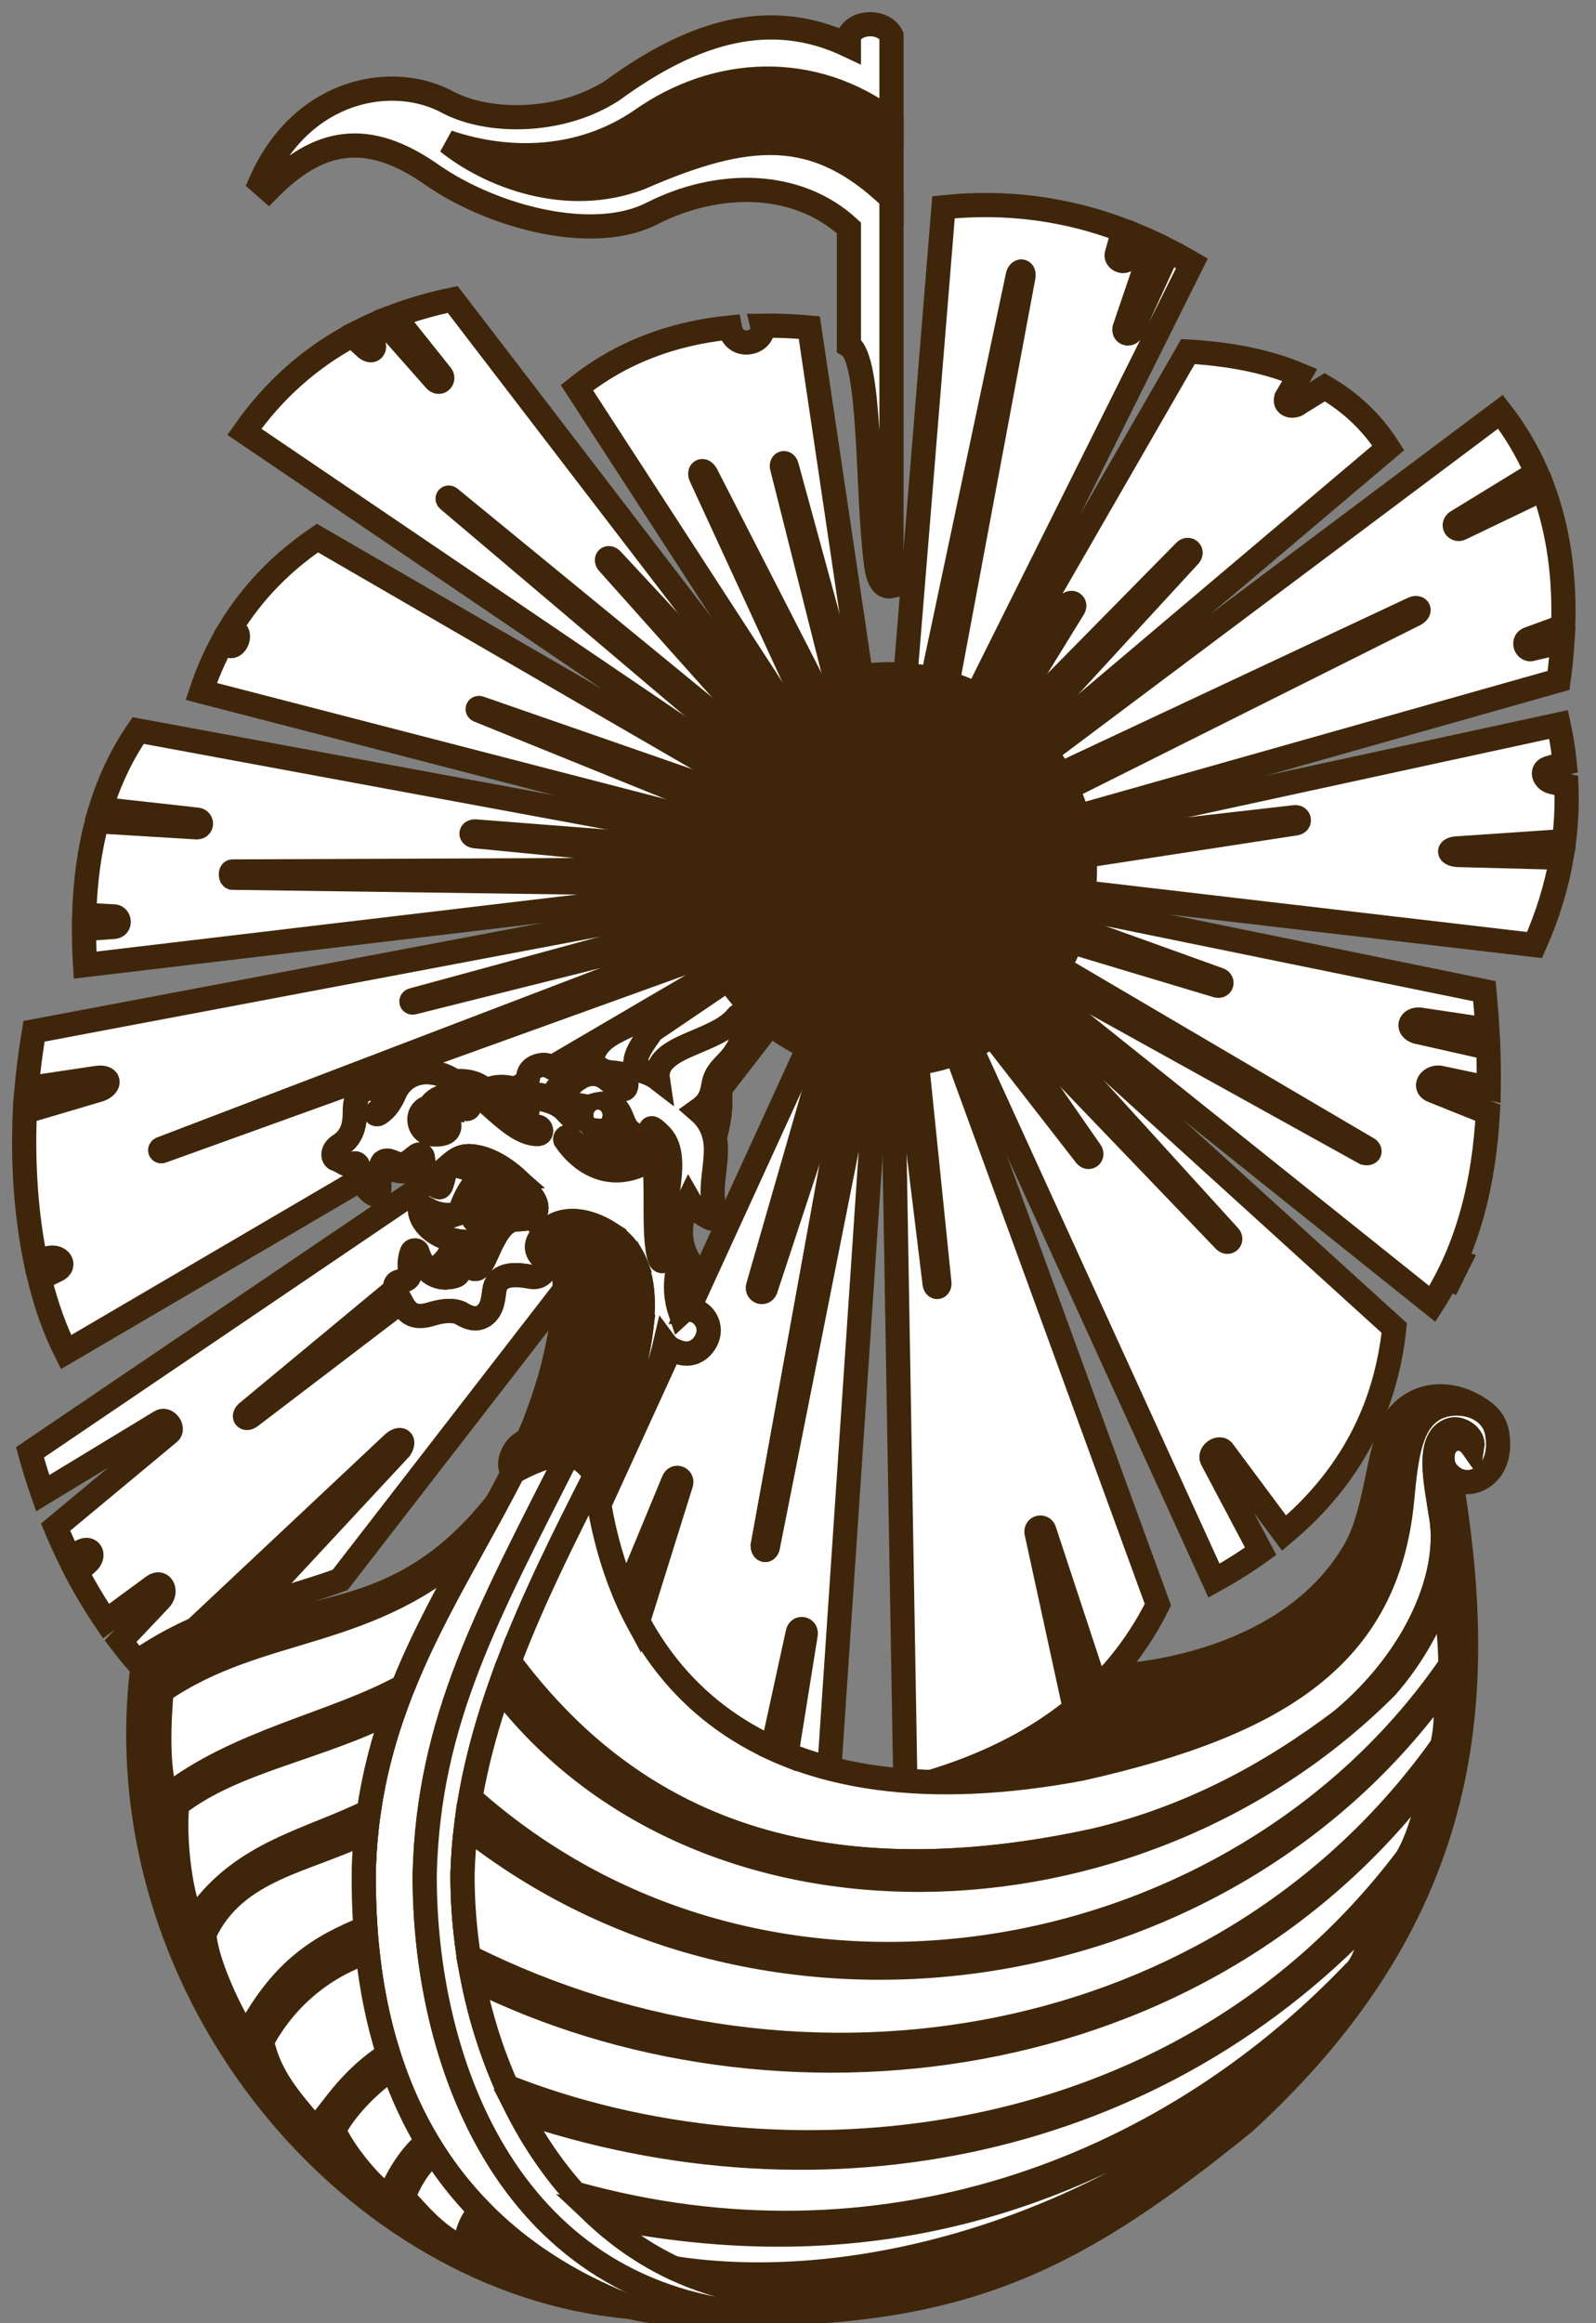 <svg width="66" height="96" viewBox="0 0 66 96" fill="none" xmlns="http://www.w3.org/2000/svg">
<rect x="0" y="0" width="66" height="96" fill="#808080" stroke="none"/>
<path fillRule="evenodd" clipRule="evenodd" d="M36.792 31.041C39.495 31.041 41.685 33.231 41.685 35.934C41.685 38.636 39.495 40.826 36.792 40.826C34.09 40.826 31.9 38.636 31.9 35.934C31.9 33.231 34.09 31.041 36.792 31.041ZM32.891 35.624H35.73L33.673 33.569C33.234 34.148 32.951 34.855 32.891 35.624ZM34.283 32.932L36.351 35.001V32.044C35.569 32.132 34.855 32.45 34.283 32.932ZM37.234 32.044V35.001L39.303 32.932C38.728 32.45 38.016 32.132 37.234 32.044ZM39.912 33.569L37.855 35.624H40.694C40.634 34.855 40.351 34.148 39.912 33.569ZM40.664 36.504H37.855L39.796 38.444C40.248 37.903 40.557 37.236 40.664 36.504ZM39.157 39.053L37.234 37.127V39.823C37.951 39.742 38.611 39.468 39.157 39.053ZM36.351 39.823V37.127L34.428 39.053C34.974 39.468 35.634 39.742 36.351 39.823ZM33.789 38.444L35.73 36.504H32.919C33.028 37.236 33.336 37.903 33.789 38.444Z" fill="#FEFEFE" stroke="#3F260A" strokeWidth="0.45" strokeMiterlimit="22.926"/>
<path fillRule="evenodd" clipRule="evenodd" d="M36.792 30.551C39.764 30.551 42.175 32.961 42.175 35.934C42.175 38.906 39.764 41.316 36.792 41.316C33.82 41.316 31.41 38.906 31.41 35.934C31.41 32.961 33.82 30.551 36.792 30.551ZM36.792 31.041C39.495 31.041 41.684 33.231 41.684 35.934C41.684 38.636 39.495 40.826 36.792 40.826C34.09 40.826 31.9 38.636 31.9 35.934C31.9 33.231 34.09 31.041 36.792 31.041ZM32.891 35.624H35.73L33.673 33.569C33.234 34.148 32.95 34.855 32.891 35.624ZM34.282 32.932L36.351 35.001V32.044C35.569 32.132 34.855 32.45 34.282 32.932ZM37.233 32.044V35.001L39.302 32.932C38.728 32.45 38.016 32.132 37.233 32.044ZM39.911 33.569L37.855 35.624H40.694C40.634 34.855 40.351 34.148 39.911 33.569ZM40.664 36.504H37.855L39.796 38.443C40.248 37.903 40.557 37.236 40.664 36.504ZM39.157 39.053L37.233 37.127V39.823C37.951 39.742 38.611 39.467 39.157 39.053ZM36.351 39.823V37.127L34.428 39.053C34.974 39.467 35.634 39.742 36.351 39.823ZM33.789 38.443L35.73 36.504H32.919C33.027 37.236 33.336 37.903 33.789 38.443Z" fill="#3F260A" stroke="#3F260A" strokeWidth="0.45" strokeMiterlimit="22.926"/>
<path fillRule="evenodd" clipRule="evenodd" d="M36.791 28.395C40.955 28.395 44.329 31.77 44.329 35.934C44.329 40.098 40.955 43.472 36.791 43.472C32.627 43.472 29.252 40.098 29.252 35.934C29.252 31.77 32.627 28.395 36.791 28.395ZM36.791 30.551C39.763 30.551 42.173 32.962 42.173 35.934C42.173 38.906 39.763 41.316 36.791 41.316C33.819 41.316 31.408 38.906 31.408 35.934C31.408 32.962 33.819 30.551 36.791 30.551Z" fill="#FEFEFE" stroke="#3F260A" strokeWidth="0.45" strokeMiterlimit="22.926"/>
<path fillRule="evenodd" clipRule="evenodd" d="M36.791 27.861C41.249 27.861 44.864 31.476 44.864 35.934C44.864 40.392 41.249 44.006 36.791 44.006C32.333 44.006 28.719 40.392 28.719 35.934C28.719 31.476 32.333 27.861 36.791 27.861ZM36.791 28.395C40.955 28.395 44.33 31.77 44.33 35.934C44.33 40.097 40.955 43.472 36.791 43.472C32.627 43.472 29.253 40.097 29.253 35.934C29.253 31.77 32.627 28.395 36.791 28.395Z" fill="#3F260A" stroke="#3F260A" strokeWidth="0.45" strokeMiterlimit="22.926"/>
<path fillRule="evenodd" clipRule="evenodd" d="M32.394 29.163L23.857 16.02C25.68 14.564 27.804 13.771 30.181 13.533C30.37 14.541 31.687 14.177 31.518 13.458C32.152 13.449 32.803 13.475 33.468 13.535L35.607 27.947C34.434 28.12 33.346 28.544 32.394 29.163Z" fill="#FEFEFE" stroke="#3F260A" strokeWidth="0.45" strokeMiterlimit="22.926"/>
<path fillRule="evenodd" clipRule="evenodd" d="M18.52 5.872C20.233 7.246 23.403 8.513 26.462 7.354C30.942 5.398 33.737 5.189 36.868 8.203V5.004C33.6 2.545 29.597 2.795 26.518 4.965C24.04 6.665 21.054 6.733 18.52 5.872Z" fill="#3F260A" stroke="#3F260A" strokeWidth="0.45" strokeMiterlimit="22.926"/>
<path fillRule="evenodd" clipRule="evenodd" d="M35.105 1.475C35.422 0.842 36.548 0.842 36.866 1.475V5.004C33.598 2.545 29.596 2.795 26.517 4.965C24.038 6.665 21.052 6.733 18.518 5.872C20.231 7.246 23.401 8.513 26.461 7.354C30.94 5.398 33.735 5.189 36.866 8.203V24.221C36.509 24.303 36.294 23.953 36.213 23.205C35.844 20.23 36.033 14.832 35.105 14.279V9.418C32.951 7.43 29.688 7.446 26.984 8.811C24.574 10.062 20.461 9.005 17.912 7.258C15.187 5.322 13.16 5.741 11.098 7.838C10.986 7.741 10.876 7.645 10.766 7.547C12.472 3.654 16.253 2.984 18.534 4.234C20.18 5.095 23.153 5.142 25.326 3.737C28.726 1.255 31.892 0.355 35.105 1.883V1.475Z" fill="#FEFEFE" stroke="#3F260A" strokeWidth="0.45" strokeMiterlimit="22.926"/>
<path fillRule="evenodd" clipRule="evenodd" d="M16.319 45.161C16.165 45.524 16.007 45.793 15.68 46.015C15.592 46.071 15.498 46.036 15.554 45.987C15.89 45.69 16.077 45.335 15.838 45.072C16.016 45.116 16.186 45.161 16.319 45.161Z" fill="#3F260A" stroke="#3F260A" strokeWidth="0.45" strokeMiterlimit="22.926"/>
<path fillRule="evenodd" clipRule="evenodd" d="M25.998 59.37C25.706 59.873 25.372 59.988 25.017 59.99C26.956 55.302 27.04 52.472 25.556 51.208C24.532 50.403 23.329 50.179 22.594 50.857C22.092 51.331 22.132 51.665 22.407 51.954C22.759 52.255 22.501 52.868 21.941 52.761C21.234 52.623 20.611 52.649 20.46 53.228C20.39 53.608 20.404 54.081 20.014 54.366C19.752 54.532 19.51 54.52 19.134 54.315C18.824 54.095 18.271 54.158 17.788 54.315C16.913 54.569 16.722 54.047 16.484 53.612C16.372 53.396 16.183 53.004 16.556 52.943C16.878 52.887 16.963 52.773 16.949 52.483C16.921 52.257 16.939 51.989 17.03 51.744C17.063 51.651 17.214 51.644 17.254 51.711C17.478 52.397 17.858 52.779 18.42 52.787C18.619 52.768 18.929 52.749 18.969 52.575C18.983 52.327 19.006 52.045 19.116 51.861C19.136 51.849 19.312 51.835 19.318 51.867C19.353 52.103 19.451 52.455 19.673 52.435C20.133 52.374 20.366 50.358 21.413 50.38C22.262 50.384 22.354 49.892 21.952 49.385C21.367 48.597 20.52 47.997 19.808 47.832C19.265 47.715 19.03 47.766 18.607 48.123C18.318 48.355 18.32 49.043 18.171 49.064C17.944 49.035 17.517 48.499 17.485 47.827C17.478 47.727 17.354 47.694 17.303 47.717C17.166 47.766 16.907 48.095 16.598 48.128C16.319 48.133 16.073 47.837 15.836 48.023C15.54 48.41 15.826 49.413 15.572 49.385C15.248 49.327 14.875 48.791 14.81 48.2C14.796 48.133 14.748 48.06 14.653 48.082C14.34 48.235 14.229 48.007 13.904 47.899C13.755 47.858 13.711 47.568 13.998 47.356C14.45 47.078 14.688 46.67 14.671 45.896C14.69 44.813 15.306 44.941 15.836 45.072C16.076 45.334 15.889 45.69 15.553 45.987C15.497 46.036 15.591 46.071 15.679 46.015C16.006 45.793 16.163 45.523 16.317 45.161C16.794 44.144 17.928 44.095 18.815 44.683C19.27 44.629 19.815 44.748 20.077 45.077C20.389 44.893 20.867 44.829 21.455 45.056C21.859 44.839 21.81 44.547 21.866 44.375C21.925 44.188 22.143 44.032 22.417 44.006C22.655 43.973 22.79 44.114 22.96 44.177C23.163 44.256 23.408 44.384 23.676 44.352C23.909 44.046 24.059 43.985 24.448 44.006C24.528 42.509 26.314 42.551 27.171 41.626C27.255 41.631 27.406 41.755 27.381 41.83C27.106 42.646 26.046 43.469 26.322 44.212C26.543 44.219 26.97 44.382 27.192 44.554C27.063 43.166 29.608 43.131 30.485 42.012C30.597 41.869 30.859 41.902 30.857 42.158C30.64 43.969 29.658 43.876 29.508 44.829C29.429 45.319 29.298 45.592 28.883 45.884C30.318 47.118 29.076 48.739 29.615 50.106C29.671 50.255 29.557 50.38 29.408 50.354C29.177 50.265 28.699 49.955 28.486 49.582C28.038 50.489 28.02 51.49 28.62 52.285C28.573 52.423 28.225 52.509 28.031 52.451C27.899 53.121 27.943 53.685 28.144 54.273C28.659 53.804 29.55 54.497 29.247 55.294C29.084 55.707 28.669 56.067 28.102 55.889C27.815 55.792 27.649 55.707 27.507 55.516C27.164 56.995 26.501 58.285 25.998 59.37Z" fill="#FEFEFE" stroke="#3F260A" strokeWidth="0.45" strokeMiterlimit="22.926"/>
<path fillRule="evenodd" clipRule="evenodd" d="M23.308 44.31C23.534 44.482 23.509 44.855 23.06 44.97C22.974 45.002 22.997 45.14 23.112 45.158C23.359 45.198 23.611 44.729 23.94 44.562C24.197 44.377 24.64 44.281 25.011 44.52C25.237 44.669 25.501 44.967 25.727 45.012C26 45.07 25.916 44.52 25.771 44.417C25.629 44.323 25.295 44.331 25.064 44.282C24.838 44.221 24.696 44.053 24.448 44.006C24.059 43.985 23.909 44.046 23.676 44.352C23.546 44.367 23.424 44.346 23.308 44.31Z" fill="#3F260A" stroke="#3F260A" strokeWidth="0.45" strokeMiterlimit="22.926"/>
<path fillRule="evenodd" clipRule="evenodd" d="M18.816 44.683C19.933 45.005 21.111 46.897 22.259 46.862C22.452 46.838 22.398 46.553 22.201 46.553C21.108 46.498 20.506 45.602 20.423 45.443C20.318 45.292 20.532 45.011 21.274 45.151C21.585 45.222 21.729 45.408 21.886 45.544C21.922 45.376 22.067 45.357 22.312 45.406C22.797 45.487 23.138 45.644 23.393 45.905C23.401 45.679 23.546 45.576 23.749 45.506C23.154 45.655 22.569 45.114 21.886 45.252C21.661 45.289 21.661 44.958 21.757 44.776C21.704 44.874 21.615 44.97 21.456 45.056C20.868 44.828 20.39 44.893 20.078 45.077C19.816 44.748 19.271 44.629 18.816 44.683Z" fill="#3F260A" stroke="#3F260A" strokeWidth="0.45" strokeMiterlimit="22.926"/>
<path fillRule="evenodd" clipRule="evenodd" d="M26.604 48.084C25.069 48.839 23.919 47.902 23.375 47.094C23.344 46.994 23.506 46.908 23.58 47.038C24.558 48.069 25.656 48.181 26.573 47.368C27.103 46.903 26.627 46.21 27.34 46.934C28.302 47.967 27.065 50.424 27.448 52.014C27.476 52.138 27.324 52.156 27.287 52.019C26.972 51.102 27.226 48.679 27.028 48.103C26.96 47.927 26.765 47.992 26.604 48.084Z" fill="#3F260A" stroke="#3F260A" strokeWidth="0.45" strokeMiterlimit="22.926"/>
<path fillRule="evenodd" clipRule="evenodd" d="M18.821 45.548C19.062 45.587 19.084 45.714 19.213 45.797C19.351 45.898 19.503 45.721 19.358 45.59C18.893 45.184 18.121 45.14 17.764 45.735C17.104 45.907 17.261 46.84 17.935 46.878C18.401 46.901 18.578 46.744 18.583 46.532C18.593 46.176 18.236 46.344 18.163 46.147C18.091 45.905 18.257 45.795 18.478 45.814C18.417 45.644 18.511 45.513 18.821 45.548Z" fill="#3F260A" stroke="#3F260A" strokeWidth="0.45" strokeMiterlimit="22.926"/>
<path fillRule="evenodd" clipRule="evenodd" d="M24.721 47.078C24.573 46.374 24.181 46.239 23.747 46.043C23.734 45.924 23.559 45.912 23.664 45.784C23.887 45.527 24.193 45.793 24.436 45.711C25.838 45.247 25.567 46.399 26.057 46.758C25.703 47.044 25.212 47.206 24.721 47.078Z" fill="#3F260A" stroke="#3F260A" strokeWidth="0.45" strokeMiterlimit="22.926"/>
<path d="M24.728 46.308C24.832 46.308 24.916 46.206 24.916 46.08C24.916 45.954 24.832 45.852 24.728 45.852C24.625 45.852 24.541 45.954 24.541 46.08C24.541 46.206 24.625 46.308 24.728 46.308Z" fill="#FEFEFE" stroke="#3F260A" strokeWidth="0.45" strokeMiterlimit="22.926"/>
<path fillRule="evenodd" clipRule="evenodd" d="M24.77 46.786C24.767 46.78 24.748 46.756 24.753 46.724C25.148 46.763 25.498 46.485 25.493 46.084C25.542 46.145 25.605 46.271 25.63 46.348C25.544 46.74 25.127 46.873 24.77 46.786Z" fill="#FEFEFE" stroke="#3F260A" strokeWidth="0.45" strokeMiterlimit="22.926"/>
<path fillRule="evenodd" clipRule="evenodd" d="M27.382 41.83C27.385 41.832 27.396 41.846 27.396 41.855C27.284 42.88 26.043 43.703 27.193 44.359C27.193 44.363 27.189 44.528 27.193 44.554C26.971 44.382 26.544 44.219 26.323 44.212C26.046 43.469 27.107 42.646 27.382 41.83Z" fill="#3F260A" stroke="#3F260A" strokeWidth="0.45" strokeMiterlimit="22.926"/>
<path fillRule="evenodd" clipRule="evenodd" d="M30.47 43.402C29.273 45.508 30.143 44.816 29.56 47.015C29.481 46.617 29.291 46.234 28.883 45.884C29.298 45.592 29.429 45.319 29.508 44.829C29.609 44.179 30.099 44.015 30.47 43.402Z" fill="#3F260A" stroke="#3F260A" strokeWidth="0.45" strokeMiterlimit="22.926"/>
<path fillRule="evenodd" clipRule="evenodd" d="M15.047 77.18C15.267 70.374 18.621 65.902 21.222 60.825C21.845 60.468 22.669 60.1 23.541 60.018C20.163 66.685 17.726 71.073 17.564 77.418C17.527 84.988 20.866 94.658 31.036 95.612C29.833 95.799 27.983 95.763 26.023 95.323C18.227 92.285 14.917 85.74 15.047 77.18Z" fill="#FEFEFE" stroke="#3F260A" strokeWidth="0.45" strokeMiterlimit="22.926"/>
<path fillRule="evenodd" clipRule="evenodd" d="M19.128 77.442C19.096 85.14 23.355 94.03 32.01 94.84C32.759 94.922 33.508 94.91 34.257 94.805C33.305 95.213 32.335 95.462 31.035 95.612C20.866 94.658 17.526 84.988 17.563 77.418C17.726 71.073 20.162 66.685 23.54 60.018C23.978 60.242 24.419 60.567 24.61 60.984C22.01 66.097 19.282 71.608 19.128 77.442Z" fill="#FEFEFE" stroke="#3F260A" strokeWidth="0.45" strokeMiterlimit="22.926"/>
<path fillRule="evenodd" clipRule="evenodd" d="M39.56 43.52L47.883 66.309C46.079 69.928 42.883 72.31 38.5 73.637C38.137 73.627 37.784 73.609 37.437 73.583L36.93 44.004C37.852 43.989 38.738 43.819 39.56 43.52Z" fill="#FEFEFE" stroke="#3F260A" strokeWidth="0.45" strokeMiterlimit="22.926"/>
<path fillRule="evenodd" clipRule="evenodd" d="M24.779 62.178L27.732 55.726C27.832 55.789 27.951 55.838 28.103 55.889C28.67 56.067 29.085 55.707 29.248 55.294C29.493 54.646 28.952 54.069 28.464 54.124L33.431 43.276C34.299 43.673 35.25 43.922 36.251 43.989L34.297 73.073C28.793 71.643 25.718 67.633 24.779 62.178Z" fill="#FEFEFE" stroke="#3F260A" strokeWidth="0.45" strokeMiterlimit="22.926"/>
<path fillRule="evenodd" clipRule="evenodd" d="M61.252 58.269C60.228 57.525 58.779 57.419 57.846 58.477C56.955 59.463 57.018 62.435 55.982 64.133C53.325 68.633 47.203 69.254 45.867 69.261C44.035 71.274 41.556 72.713 38.5 73.637C40.362 73.686 42.422 73.514 44.684 73.091C52.926 71.249 57.363 68.389 57.981 61.99C58.166 59.95 58.377 58.831 59.245 58.262C59.821 57.907 60.664 57.907 61.252 58.269Z" fill="#3F260A" stroke="#3F260A" strokeWidth="0.45" strokeMiterlimit="22.926"/>
<path fillRule="evenodd" clipRule="evenodd" d="M5.832 69.387C11.258 65.589 15.81 68.108 20.548 62.097C18.077 66.672 15.248 70.948 15.045 77.18C14.916 85.74 18.226 92.285 26.022 95.323C14.683 94.32 4.529 82.493 5.832 69.387Z" fill="#3F260A" stroke="#3F260A" strokeWidth="0.45" strokeMiterlimit="22.926"/>
<path fillRule="evenodd" clipRule="evenodd" d="M19.664 63.709C15.294 67.808 10.832 67.04 6.68 69.879C6.577 71.164 6.477 72.972 6.873 74.257C9.822 71.934 13.816 71.251 16.671 69.683C17.513 67.581 18.59 65.649 19.664 63.709Z" fill="#FEFEFE" stroke="#3F260A" strokeWidth="0.45" strokeMiterlimit="22.926"/>
<path fillRule="evenodd" clipRule="evenodd" d="M16.301 70.658C13.208 72.256 9.683 72.732 7.327 74.565C7.21 75.723 7.367 77.652 7.77 78.879L8.227 79.109C10.084 76.525 12.811 76.059 15.251 74.853C15.468 73.355 15.833 71.969 16.301 70.658Z" fill="#FEFEFE" stroke="#3F260A" strokeWidth="0.45" strokeMiterlimit="22.926"/>
<path fillRule="evenodd" clipRule="evenodd" d="M9.974 83.859C9.372 82.893 8.502 80.941 8.451 79.921C9.708 77.195 12.687 76.908 15.148 75.68C15.097 76.166 15.062 76.667 15.046 77.18C15.032 78.032 15.055 78.864 15.111 79.674C13.21 80.442 11.698 81.387 10.32 83.903L9.974 83.859Z" fill="#FEFEFE" stroke="#3F260A" strokeWidth="0.45" strokeMiterlimit="22.926"/>
<path fillRule="evenodd" clipRule="evenodd" d="M15.198 80.652C13.302 81.296 11.765 82.616 10.836 84.354C11.133 85.825 12.054 86.817 12.847 87.767L13.257 87.717C13.896 86.96 14.55 85.858 16.061 84.879C15.642 83.554 15.357 82.142 15.198 80.652Z" fill="#FEFEFE" stroke="#3F260A" strokeWidth="0.45" strokeMiterlimit="22.926"/>
<path fillRule="evenodd" clipRule="evenodd" d="M16.252 85.457C15.241 86.087 14.19 87.246 13.81 88.037C14.211 88.91 15.174 90.114 15.879 90.657L16.161 90.632C16.474 89.883 17.01 89.017 17.668 88.502C17.103 87.552 16.632 86.535 16.252 85.457Z" fill="#FEFEFE" stroke="#3F260A" strokeWidth="0.45" strokeMiterlimit="22.926"/>
<path fillRule="evenodd" clipRule="evenodd" d="M17.938 88.938C17.401 89.386 16.983 90.008 16.68 90.795C17.336 91.525 17.991 92.294 18.95 92.803L19.247 92.794C19.305 92.168 19.529 91.709 19.86 91.355C19.134 90.612 18.493 89.805 17.938 88.938Z" fill="#FEFEFE" stroke="#3F260A" strokeWidth="0.45" strokeMiterlimit="22.926"/>
<path fillRule="evenodd" clipRule="evenodd" d="M45.182 76.073C32.642 78.767 25.527 74.635 21.062 68.652C22.072 66.009 23.357 63.45 24.61 60.984C25.613 69.937 31.916 75.477 44.685 73.091C52.927 71.249 57.364 68.389 57.982 61.99C58.167 59.95 58.377 58.831 59.245 58.262C60.128 57.72 61.633 58.007 61.897 59.151C62.141 60.391 61.53 61.105 60.85 61.229C60.254 61.325 59.771 60.893 59.681 60.499C59.466 59.489 60.423 59.115 60.887 59.775C60.959 59.339 60.395 58.971 60.012 59.085C58.927 59.407 59.412 61.38 59.566 62.489C60.077 64.964 58.619 68.463 55.496 71.082C52.54 73.32 49.174 75.147 45.182 76.073Z" fill="#FEFEFE" stroke="#3F260A" strokeWidth="0.45" strokeMiterlimit="22.926"/>
<path fillRule="evenodd" clipRule="evenodd" d="M59.981 60.975C61.474 69.97 61.04 78.926 51.462 87.699C44.652 93.218 40.164 95.563 31.035 95.612C32.335 95.462 33.305 95.213 34.257 94.805C33.508 94.91 32.758 94.922 32.009 94.84C23.354 94.03 19.096 85.14 19.127 77.442C19.208 74.423 19.976 71.488 21.061 68.652C25.526 74.635 32.641 78.767 45.181 76.073C49.173 75.147 52.539 73.32 55.495 71.082C58.618 68.463 60.076 64.964 59.565 62.489C59.41 61.38 58.926 59.407 60.011 59.085C60.394 58.971 60.958 59.339 60.886 59.775C60.422 59.115 59.465 59.489 59.68 60.499C59.717 60.665 59.825 60.839 59.981 60.975Z" fill="#3F260A" stroke="#3F260A" strokeWidth="0.45" strokeMiterlimit="22.926"/>
<path fillRule="evenodd" clipRule="evenodd" d="M19.276 75.47C31.568 85.245 50.561 82.383 59.68 69.589C59.831 70.455 59.829 71.391 59.629 72.146C50.664 84.731 33.313 87.82 19.388 80.855C19.209 79.711 19.124 78.564 19.127 77.442C19.145 76.781 19.195 76.123 19.276 75.47Z" fill="#FEFEFE" stroke="#3F260A" strokeWidth="0.45" strokeMiterlimit="22.926"/>
<path fillRule="evenodd" clipRule="evenodd" d="M19.547 81.746C31.838 87.895 49.845 86.138 59.398 72.93C59.2 73.922 58.749 75.872 58.164 76.803C48.614 89.418 31.995 90.585 20.956 86.22C20.32 84.795 19.85 83.281 19.547 81.746Z" fill="#FEFEFE" stroke="#3F260A" strokeWidth="0.45" strokeMiterlimit="22.926"/>
<path fillRule="evenodd" clipRule="evenodd" d="M21.426 87.2C33.984 91.474 47.931 88.814 57.141 78.665C56.824 79.632 56.484 81.118 56.001 81.503C48.088 89.784 36.274 94.126 23.782 90.643C22.859 89.617 22.073 88.451 21.426 87.2Z" fill="#FEFEFE" stroke="#3F260A" strokeWidth="0.45" strokeMiterlimit="22.926"/>
<path fillRule="evenodd" clipRule="evenodd" d="M24.639 91.516C35.676 93.846 45.058 91.182 53.855 84.03C52.971 85.038 52.605 85.507 51.721 86.516C44.328 92.433 34.992 94.816 27.886 93.729C26.678 93.162 25.596 92.409 24.639 91.516Z" fill="#FEFEFE" stroke="#3F260A" strokeWidth="0.45" strokeMiterlimit="22.926"/>
<path fillRule="evenodd" clipRule="evenodd" d="M29.416 94.324C34.592 94.436 39.006 93.653 44.584 91.289C42.503 93.111 37.858 94.725 34.257 94.805C33.508 94.91 32.759 94.922 32.01 94.84C31.096 94.756 30.232 94.579 29.416 94.324Z" fill="#FEFEFE" stroke="#3F260A" strokeWidth="0.45" strokeMiterlimit="22.926"/>
<path fillRule="evenodd" clipRule="evenodd" d="M20.669 69.725C28.861 80.5 46.879 80.162 57.326 69.709C58.308 68.587 59.029 67.345 59.563 65.981C59.911 66.687 59.964 67.924 59.98 68.799C51.263 81.499 31.744 85.231 19.451 74.295C19.721 72.746 20.144 71.222 20.669 69.725Z" fill="#FEFEFE" stroke="#3F260A" strokeWidth="0.45" strokeMiterlimit="22.926"/>
<path fillRule="evenodd" clipRule="evenodd" d="M13.961 47.92C14.19 48.077 14.337 48.285 14.829 48.32C14.822 48.28 14.817 48.24 14.812 48.2C14.798 48.133 14.749 48.06 14.654 48.082C14.358 48.226 14.245 48.032 13.961 47.92ZM15.746 48.214C15.841 48.207 15.932 48.214 16.018 48.247C16.368 48.378 16.732 48.499 17.111 48.299C17.209 48.235 17.349 48.168 17.525 48.121C17.504 48.026 17.49 47.928 17.486 47.827C17.479 47.727 17.355 47.694 17.304 47.717C17.168 47.766 16.909 48.095 16.599 48.128C16.32 48.133 16.074 47.837 15.837 48.023C15.797 48.077 15.767 48.142 15.746 48.214Z" fill="#3F260A" stroke="#3F260A" strokeWidth="0.45" strokeMiterlimit="22.926"/>
<path fillRule="evenodd" clipRule="evenodd" d="M28.858 37.432L1.406 42.615C1.273 43.421 1.17 44.207 1.098 44.976L3.954 44.549C4.555 44.438 4.605 44.839 4.122 45.026L1.028 45.94C0.935 48.039 1.073 50.153 1.465 52.072L2.041 51.979C2.481 51.889 2.727 52.292 2.358 52.476L1.635 52.826C1.908 53.934 2.272 54.963 2.731 55.87L14.948 48.718C14.882 48.559 14.831 48.382 14.811 48.2C14.797 48.133 14.748 48.06 14.656 48.083C14.341 48.235 14.23 48.007 13.905 47.899C13.756 47.858 13.712 47.568 13.999 47.356C14.451 47.078 14.689 46.67 14.671 45.896C14.698 44.447 15.79 45.163 16.319 45.161C16.794 44.144 17.929 44.095 18.816 44.683C19.271 44.629 19.816 44.75 20.078 45.077C20.362 44.911 20.784 44.843 21.298 45.002L21.785 44.717C21.837 44.589 21.837 44.466 21.867 44.375C21.927 44.188 22.143 44.032 22.418 44.006C22.588 43.983 22.705 44.048 22.821 44.111L29.824 40.012C29.363 39.228 29.031 38.358 28.858 37.432ZM15.732 48.259L16.178 47.998C16.061 47.955 15.947 47.937 15.837 48.023C15.788 48.088 15.755 48.168 15.732 48.259Z" fill="#FEFEFE" stroke="#3F260A" strokeWidth="0.45" strokeMiterlimit="22.926"/>
<path fillRule="evenodd" clipRule="evenodd" d="M37.445 27.887L39.017 8.564C41.676 8.286 44.144 8.65 46.458 9.523L46.181 10.509C46.122 10.741 46.51 10.902 46.624 10.684L47.02 9.747C47.249 9.843 47.476 9.943 47.702 10.048L46.498 13.584C46.466 13.817 46.741 13.841 46.804 13.668L48.325 10.355C48.651 10.521 48.971 10.696 49.29 10.883L40.396 28.708C39.495 28.259 38.499 27.971 37.445 27.887Z" fill="#FEFEFE" stroke="#3F260A" strokeWidth="0.45" strokeMiterlimit="22.926"/>
<path fillRule="evenodd" clipRule="evenodd" d="M43.254 31.094L62.05 17.014C62.66 17.797 63.158 18.639 63.55 19.538L60.225 21.574C60.052 21.733 60.248 21.927 60.407 21.835L63.817 20.2C64.443 21.905 64.713 23.802 64.644 25.883L63.214 26.405C62.968 26.492 63.087 26.839 63.29 26.828L64.613 26.517C64.58 27.038 64.527 27.572 64.452 28.115L44.561 33.737C44.288 32.771 43.84 31.876 43.254 31.094Z" fill="#FEFEFE" stroke="#3F260A" strokeWidth="0.45" strokeMiterlimit="22.926"/>
<path fillRule="evenodd" clipRule="evenodd" d="M3.518 39.88C3.487 39.373 3.473 38.876 3.473 38.391L4.735 38.298C4.994 38.256 4.938 37.894 4.735 37.869L3.481 37.803C3.522 36.422 3.697 35.13 4.015 33.936L8.141 34.188C8.375 34.178 8.351 33.903 8.169 33.872L4.162 33.427C4.526 32.246 5.041 31.164 5.713 30.187L28.852 34.465C28.765 34.941 28.719 35.433 28.719 35.934C28.719 36.256 28.738 36.572 28.775 36.884L3.518 39.88Z" fill="#FEFEFE" stroke="#3F260A" strokeWidth="0.45" strokeMiterlimit="22.926"/>
<path fillRule="evenodd" clipRule="evenodd" d="M28.741 36.534L28.72 35.934L9.613 36.011C9.517 36.012 9.533 36.271 9.613 36.27L28.741 36.534Z" fill="#3F260A" stroke="#3F260A" strokeWidth="0.45" strokeMiterlimit="22.926"/>
<path fillRule="evenodd" clipRule="evenodd" d="M29.103 38.417L29.008 38.078L17.069 41.325C16.977 41.351 17.006 41.447 17.083 41.426L29.103 38.417Z" fill="#3F260A" stroke="#3F260A" strokeWidth="0.45" strokeMiterlimit="22.926"/>
<path fillRule="evenodd" clipRule="evenodd" d="M29.48 39.357L29.259 38.843L6.673 47.468C6.584 47.507 6.627 47.599 6.701 47.566L29.48 39.357Z" fill="#3F260A" stroke="#3F260A" strokeWidth="0.45" strokeMiterlimit="22.926"/>
<path fillRule="evenodd" clipRule="evenodd" d="M28.734 35.44L28.766 35.062L19.64 34.355C19.437 34.358 19.465 34.54 19.643 34.554L28.734 35.44Z" fill="#3F260A" stroke="#3F260A" strokeWidth="0.45" strokeMiterlimit="22.926"/>
<path fillRule="evenodd" clipRule="evenodd" d="M37.919 43.927L37.541 43.971L38.651 53.059C38.696 53.256 38.868 53.192 38.847 53.015L37.919 43.927Z" fill="#3F260A" stroke="#3F260A" strokeWidth="0.45" strokeMiterlimit="22.926"/>
<path fillRule="evenodd" clipRule="evenodd" d="M40.822 28.938L49.126 14.527C50.85 14.625 52.409 14.926 53.752 15.492L53.185 16.453C53.099 16.791 53.516 16.848 53.733 16.649L54.783 16.001C55.84 16.614 56.726 17.436 57.41 18.506L42.956 30.723C42.355 30.012 41.633 29.407 40.822 28.938Z" fill="#FEFEFE" stroke="#3F260A" strokeWidth="0.45" strokeMiterlimit="22.926"/>
<path fillRule="evenodd" clipRule="evenodd" d="M30.11 31.404L10.105 17.843C11.313 16.12 12.804 14.806 14.555 13.859L15.145 14.391C15.416 14.611 15.551 14.345 15.416 14.165L14.95 13.654C15.237 13.511 15.531 13.377 15.831 13.253L18.02 15.728C18.202 15.877 18.367 15.656 18.253 15.511L16.303 13.066C17.07 12.779 17.875 12.55 18.721 12.374L31.879 29.528C31.195 30.054 30.596 30.688 30.11 31.404Z" fill="#FEFEFE" stroke="#3F260A" strokeWidth="0.45" strokeMiterlimit="22.926"/>
<path fillRule="evenodd" clipRule="evenodd" d="M60.33 52.154L59.992 52.835L59.427 52.534C59.198 52.422 59.367 51.846 59.656 51.93L60.33 52.154Z" stroke="#3F260A" strokeWidth="0.45" strokeMiterlimit="22.926"/>
<path fillRule="evenodd" clipRule="evenodd" d="M8.322 28.572C8.56 27.858 8.849 27.191 9.183 26.566L9.477 26.687C9.761 26.79 9.969 26.226 9.749 26.099L9.53 25.962C10.449 24.462 11.66 23.232 13.127 22.234L29.804 31.889C29.44 32.515 29.158 33.194 28.974 33.912L8.322 28.572Z" fill="#FEFEFE" stroke="#3F260A" strokeWidth="0.45" strokeMiterlimit="22.926"/>
<path fillRule="evenodd" clipRule="evenodd" d="M42.768 41.36L57.658 54.876C57.306 58.191 55.854 61.044 53.102 63.35L50.569 59.946C50.4 59.759 49.964 60.074 50.137 60.333L52.132 64.101C51.539 64.527 50.897 64.931 50.202 65.314L40.145 43.28C41.146 42.821 42.037 42.165 42.768 41.36Z" fill="#FEFEFE" stroke="#3F260A" strokeWidth="0.45" strokeMiterlimit="22.926"/>
<path fillRule="evenodd" clipRule="evenodd" d="M44.684 34.224L64.453 29.937C64.569 30.474 64.655 31.01 64.709 31.544L64.023 31.743C63.694 31.859 63.876 32.239 64.163 32.309L64.775 32.458C64.805 33.228 64.772 33.992 64.677 34.756L60.296 35.055C59.876 35.064 59.846 35.293 60.277 35.33L64.574 35.442C64.362 36.653 63.989 37.857 63.459 39.051L44.811 36.872C44.846 36.564 44.866 36.25 44.866 35.934C44.866 35.347 44.803 34.775 44.684 34.224Z" fill="#FEFEFE" stroke="#3F260A" strokeWidth="0.45" strokeMiterlimit="22.926"/>
<path fillRule="evenodd" clipRule="evenodd" d="M44.703 37.549L61.386 40.957C61.437 41.492 61.479 42.023 61.509 42.55L58.71 42.131C58.302 42.091 58.159 42.494 58.591 42.634L61.546 43.301C61.565 43.859 61.572 44.412 61.563 44.96L59.526 44.529C59.111 44.496 58.862 44.925 59.246 45.068L61.528 45.982C61.369 48.882 60.713 51.562 59.232 53.881L43.096 40.976C43.882 39.994 44.442 38.827 44.703 37.549Z" fill="#FEFEFE" stroke="#3F260A" strokeWidth="0.45" strokeMiterlimit="22.926"/>
<path fillRule="evenodd" clipRule="evenodd" d="M30.108 40.462L26.963 42.592C26.578 43.15 26.133 43.7 26.324 44.213C26.544 44.22 26.971 44.382 27.194 44.554C27.064 43.166 29.609 43.131 30.486 42.012C30.598 41.869 30.861 41.902 30.859 42.158C30.791 42.734 30.644 43.117 30.47 43.402H30.472C29.986 44.256 29.84 44.652 29.8 44.965L31.85 42.317C31.176 41.794 30.588 41.167 30.108 40.462ZM19.303 47.778L18.441 48.363C18.311 48.657 18.285 49.049 18.173 49.064C18.076 49.052 17.943 48.949 17.821 48.783L1.24 60.013C1.396 60.581 1.571 61.147 1.764 61.702L6.636 58.747C6.904 58.586 7.195 59.039 6.999 59.199L2.299 63.105C2.49 63.562 2.695 64.012 2.912 64.453L3.335 64.129C3.713 63.877 3.939 64.241 3.652 64.535L3.178 64.977C3.545 65.675 3.948 66.347 4.384 66.988L6.365 65.531C6.705 65.304 6.908 65.757 6.636 66.074L4.984 67.819C5.205 68.11 5.436 68.393 5.674 68.666L5.795 68.584C7.373 67.504 9.031 66.869 10.844 66.308C11.928 65.972 13.011 65.671 14.066 65.285L25.174 50.939C24.246 50.361 23.242 50.263 22.596 50.857C22.093 51.331 22.134 51.665 22.409 51.954C22.76 52.255 22.503 52.868 21.943 52.761C21.236 52.623 20.613 52.649 20.462 53.228C20.392 53.608 20.406 54.081 20.016 54.366C19.753 54.532 19.512 54.52 19.135 54.315C18.826 54.095 18.273 54.158 17.789 54.315C16.914 54.569 16.724 54.048 16.485 53.612C16.373 53.397 16.184 53.004 16.557 52.943C16.879 52.887 16.965 52.773 16.951 52.483C16.923 52.257 16.941 51.989 17.032 51.744C17.065 51.651 17.215 51.644 17.256 51.711C17.48 52.397 17.859 52.779 18.421 52.787C18.621 52.768 18.931 52.749 18.971 52.576C18.985 52.327 19.008 52.045 19.118 51.861C19.137 51.849 19.314 51.835 19.319 51.867C19.354 52.103 19.452 52.455 19.674 52.435C20.135 52.374 20.368 50.358 21.414 50.381C22.263 50.384 22.356 49.892 21.953 49.385C21.369 48.597 20.522 47.997 19.809 47.832C19.606 47.788 19.445 47.767 19.303 47.778Z" fill="#FEFEFE"/>
<path d="M28.92 45.916C28.948 45.942 28.976 45.968 29.004 45.994M30.108 40.462L26.963 42.592C26.578 43.15 26.133 43.7 26.324 44.213C26.544 44.22 26.971 44.382 27.194 44.554C27.064 43.166 29.609 43.131 30.486 42.012C30.598 41.869 30.861 41.902 30.859 42.158C30.791 42.734 30.644 43.117 30.47 43.402H30.472C29.986 44.256 29.84 44.652 29.8 44.965L31.85 42.317C31.176 41.794 30.588 41.167 30.108 40.462ZM19.303 47.778L18.441 48.363C18.311 48.657 18.285 49.049 18.173 49.064C18.076 49.052 17.943 48.949 17.821 48.783L1.24 60.013C1.396 60.581 1.571 61.147 1.764 61.702L6.636 58.747C6.904 58.586 7.195 59.039 6.999 59.199L2.299 63.105C2.49 63.562 2.695 64.012 2.912 64.453L3.335 64.129C3.713 63.877 3.939 64.241 3.652 64.535L3.178 64.977C3.545 65.675 3.948 66.347 4.384 66.988L6.365 65.531C6.705 65.304 6.908 65.757 6.636 66.074L4.984 67.819C5.205 68.11 5.436 68.393 5.674 68.666L5.795 68.584C7.373 67.504 9.031 66.869 10.844 66.308C11.928 65.972 13.011 65.671 14.066 65.285L25.174 50.939C24.246 50.361 23.242 50.263 22.596 50.857C22.093 51.331 22.134 51.665 22.409 51.954C22.76 52.255 22.503 52.868 21.943 52.761C21.236 52.623 20.613 52.649 20.462 53.228C20.392 53.608 20.406 54.081 20.016 54.366C19.753 54.532 19.512 54.52 19.135 54.315C18.826 54.095 18.273 54.158 17.789 54.315C16.914 54.569 16.724 54.048 16.485 53.612C16.373 53.397 16.184 53.004 16.557 52.943C16.879 52.887 16.965 52.773 16.951 52.483C16.923 52.257 16.941 51.989 17.032 51.744C17.065 51.651 17.215 51.644 17.256 51.711C17.48 52.397 17.859 52.779 18.421 52.787C18.621 52.768 18.931 52.749 18.971 52.576C18.985 52.327 19.008 52.045 19.118 51.861C19.137 51.849 19.314 51.835 19.319 51.867C19.354 52.103 19.452 52.455 19.674 52.435C20.135 52.374 20.368 50.358 21.414 50.381C22.263 50.384 22.356 49.892 21.953 49.385C21.369 48.597 20.522 47.997 19.809 47.832C19.606 47.788 19.445 47.767 19.303 47.778Z" stroke="#3F260A" strokeWidth="0.45" strokeMiterlimit="22.926"/>
<path fillRule="evenodd" clipRule="evenodd" d="M21.274 48.65C20.444 48.685 20.133 49.187 19.513 49.81C19.02 50.297 18.216 50.327 17.596 49.924C17.474 49.849 17.341 49.95 17.369 50.085C17.53 50.855 18.475 51.282 19.17 51.312C19.653 51.326 20.066 51.249 20.455 51.126C20.682 50.717 20.978 50.37 21.414 50.381C22.263 50.384 22.356 49.892 21.953 49.385C21.752 49.115 21.521 48.867 21.274 48.65Z" fill="#FEFEFE" stroke="#3F260A" strokeWidth="0.45" strokeMiterlimit="22.926"/>
<path fillRule="evenodd" clipRule="evenodd" d="M18.617 48.114C18.839 48.158 19.107 48.21 19.31 48.289C19.665 48.445 19.781 48.663 19.553 48.993C19.333 49.29 19.144 49.665 19.011 50.121C19.196 50.057 19.368 49.952 19.513 49.81C20.133 49.187 20.444 48.684 21.274 48.65C20.803 48.236 20.276 47.941 19.809 47.832C19.272 47.717 19.035 47.766 18.617 48.114ZM18.796 51.261C18.669 51.87 18.3 52.322 17.756 52.542C17.941 52.7 18.162 52.782 18.421 52.787C18.62 52.768 18.93 52.749 18.971 52.575C18.985 52.327 19.007 52.045 19.118 51.861C19.137 51.849 19.314 51.835 19.319 51.867C19.354 52.103 19.452 52.455 19.674 52.435C19.944 52.4 20.134 51.7 20.455 51.126C20.066 51.249 19.653 51.326 19.17 51.312C19.051 51.306 18.925 51.289 18.796 51.261Z" fill="#3F260A" stroke="#3F260A" strokeWidth="0.45" strokeMiterlimit="22.926"/>
<path fillRule="evenodd" clipRule="evenodd" d="M20.779 48.742C21.082 48.727 21.215 48.821 21.311 48.926C21.397 49.036 21.349 49.152 21.236 49.192C20.49 49.444 20.473 49.924 19.767 50.216C19.491 50.33 19.534 50.498 19.872 50.423C20.481 50.237 20.849 49.84 21.392 49.647C21.605 49.579 21.673 49.815 21.544 49.985C21.318 50.262 20.721 50.164 20.303 51.172C20.354 51.158 20.404 51.142 20.455 51.126C20.683 50.717 20.978 50.37 21.414 50.381C22.263 50.384 22.356 49.892 21.953 49.385C21.752 49.115 21.521 48.867 21.274 48.65C21.085 48.658 20.922 48.69 20.779 48.742Z" fill="#3F260A" stroke="#3F260A" strokeWidth="0.45" strokeMiterlimit="22.926"/>
<path fillRule="evenodd" clipRule="evenodd" d="M16.581 53.792L10.35 58.539C10.172 58.667 10.042 58.549 10.2 58.381L16.35 53.283C16.377 53.398 16.438 53.521 16.485 53.612C16.517 53.669 16.548 53.731 16.581 53.792Z" fill="#3F260A" stroke="#3F260A" strokeWidth="0.45" strokeMiterlimit="22.926"/>
<path fillRule="evenodd" clipRule="evenodd" d="M34.798 43.758L31.662 53.276C31.572 53.489 31.297 53.374 31.343 53.176L34.115 43.551L34.798 43.758Z" fill="#3F260A" stroke="#3F260A" strokeWidth="0.45" strokeMiterlimit="22.926"/>
<path fillRule="evenodd" clipRule="evenodd" d="M25.877 65.953L27.855 61.178C27.949 60.967 28.221 61.087 28.17 61.285L26.383 67.003C26.201 66.664 26.031 66.314 25.877 65.953Z" fill="#3F260A" stroke="#3F260A" strokeWidth="0.45" strokeMiterlimit="22.926"/>
<path fillRule="evenodd" clipRule="evenodd" d="M44.449 70.602L42.86 63.307C42.849 63.075 43.147 63.06 43.191 63.259L45.347 69.799C45.062 70.079 44.762 70.346 44.449 70.602Z" fill="#3F260A" stroke="#3F260A" strokeWidth="0.45" strokeMiterlimit="22.926"/>
<path fillRule="evenodd" clipRule="evenodd" d="M31.947 72.244L32.994 67.451C33.052 67.227 33.339 67.301 33.323 67.506L32.523 72.492C32.329 72.413 32.136 72.331 31.947 72.244Z" fill="#3F260A" stroke="#3F260A" strokeWidth="0.45" strokeMiterlimit="22.926"/>
<path fillRule="evenodd" clipRule="evenodd" d="M35.721 43.936L31.758 63.876C31.733 64.094 31.56 64.11 31.541 63.881L35.176 43.845L35.721 43.936Z" fill="#3F260A" stroke="#3F260A" strokeWidth="0.45" strokeMiterlimit="22.926"/>
<path fillRule="evenodd" clipRule="evenodd" d="M35.721 43.936L31.758 63.876C31.733 64.094 31.56 64.11 31.541 63.881L35.176 43.845L35.721 43.936Z" fill="#3F260A" stroke="#3F260A" strokeWidth="0.45" strokeMiterlimit="22.926"/>
<path fillRule="evenodd" clipRule="evenodd" d="M43.788 39.965L56.504 47.435C56.705 47.524 56.669 47.696 56.443 47.643L43.477 40.462L43.788 39.965Z" fill="#3F260A" stroke="#3F260A" strokeWidth="0.45" strokeMiterlimit="22.926"/>
<path fillRule="evenodd" clipRule="evenodd" d="M30.547 30.819L30.777 30.552L18.61 20.585C18.537 20.52 18.474 20.599 18.533 20.652L30.547 30.819Z" fill="#3F260A" stroke="#3F260A" strokeWidth="0.45" strokeMiterlimit="22.926"/>
<path fillRule="evenodd" clipRule="evenodd" d="M33.159 28.738L33.742 28.458L29.21 19.612C29.064 19.346 28.881 19.486 28.99 19.701L33.159 28.738Z" fill="#3F260A" stroke="#3F260A" strokeWidth="0.45" strokeMiterlimit="22.926"/>
<path fillRule="evenodd" clipRule="evenodd" d="M29.207 33.163L29.438 32.596L19.845 29.263C19.756 29.225 19.717 29.319 19.791 29.351L29.207 33.163Z" fill="#3F260A" stroke="#3F260A" strokeWidth="0.45" strokeMiterlimit="22.926"/>
<path fillRule="evenodd" clipRule="evenodd" d="M31.24 30.077L31.521 29.82L25.287 23.116C25.134 22.981 25.031 23.133 25.154 23.265L31.24 30.077Z" fill="#3F260A" stroke="#3F260A" strokeWidth="0.45" strokeMiterlimit="22.926"/>
<path fillRule="evenodd" clipRule="evenodd" d="M34.576 28.173L34.943 28.075L32.528 19.244C32.454 19.055 32.293 19.143 32.341 19.314L34.576 28.173Z" fill="#3F260A" stroke="#3F260A" strokeWidth="0.45" strokeMiterlimit="22.926"/>
<path fillRule="evenodd" clipRule="evenodd" d="M38.559 28.055L39.184 28.222L42.318 11.455C42.38 11.16 42.15 11.147 42.091 11.382L38.559 28.055Z" fill="#3F260A" stroke="#3F260A" strokeWidth="0.45" strokeMiterlimit="22.926"/>
<path fillRule="evenodd" clipRule="evenodd" d="M43.84 31.995L44.134 32.571L58.521 25.377C58.784 25.225 58.639 25.047 58.427 25.159L43.84 31.995Z" fill="#3F260A" stroke="#3F260A" strokeWidth="0.45" strokeMiterlimit="22.926"/>
<path fillRule="evenodd" clipRule="evenodd" d="M42.362 41.776L41.914 42.172L50.646 51.265C50.795 51.403 50.953 51.224 50.835 51.091L42.362 41.776Z" fill="#3F260A" stroke="#3F260A" strokeWidth="0.45" strokeMiterlimit="22.926"/>
<path fillRule="evenodd" clipRule="evenodd" d="M41.541 42.462L41.047 42.797L44.896 47.743C45.024 47.899 45.204 47.743 45.104 47.594L41.541 42.462Z" fill="#3F260A" stroke="#3F260A" strokeWidth="0.45" strokeMiterlimit="22.926"/>
<path fillRule="evenodd" clipRule="evenodd" d="M44.783 34.771L44.846 35.365L53.586 34.022C53.785 33.982 53.731 33.751 53.554 33.767L44.783 34.771Z" fill="#3F260A" stroke="#3F260A" strokeWidth="0.45" strokeMiterlimit="22.926"/>
<path fillRule="evenodd" clipRule="evenodd" d="M42.062 29.82L42.5 30.226L49.197 22.946C49.319 22.785 49.127 22.645 49.004 22.775L42.062 29.82Z" fill="#3F260A" stroke="#3F260A" strokeWidth="0.45" strokeMiterlimit="22.926"/>
<path fillRule="evenodd" clipRule="evenodd" d="M41.205 29.172L41.692 29.517L44.399 25.122C44.501 24.947 44.293 24.833 44.188 24.979L41.205 29.172Z" fill="#3F260A" stroke="#3F260A" strokeWidth="0.45" strokeMiterlimit="22.926"/>
<path fillRule="evenodd" clipRule="evenodd" d="M44.493 38.356L44.295 38.918L50.332 40.728C50.528 40.777 50.58 40.544 50.412 40.484L44.493 38.356Z" fill="#3F260A" stroke="#3F260A" strokeWidth="0.45" strokeMiterlimit="22.926"/>
<path fillRule="evenodd" clipRule="evenodd" d="M8.08 67.317L16.24 59.657C16.538 59.379 16.767 59.498 16.55 59.855L10.422 66.442C9.613 66.701 8.834 66.981 8.08 67.317Z" fill="#3F260A" stroke="#3F260A" strokeWidth="0.45" strokeMiterlimit="22.926"/>
<path fillRule="evenodd" clipRule="evenodd" d="M25.018 59.99C25.242 60.294 24.96 61.39 24.61 60.984C24.419 60.567 23.978 60.242 23.54 60.018C22.669 60.1 21.844 60.468 21.221 60.825C20.955 60.658 21.104 59.776 21.813 59.512C22.965 56.979 24.174 52.166 22.609 50.843C23.348 50.183 24.54 50.409 25.557 51.209C27.041 52.472 26.957 55.303 25.018 59.99Z" fill="#3F260A" stroke="#3F260A" strokeWidth="0.45" strokeMiterlimit="22.926"/>
<path fillRule="evenodd" clipRule="evenodd" d="M23.318 53.993C23.489 53.743 23.683 53.512 23.895 53.298C23.72 53.134 23.537 52.978 23.346 52.836C23.337 52.656 23.319 52.483 23.295 52.318C23.612 52.542 23.899 52.763 24.182 53.031C24.744 52.546 25.409 52.173 26.132 51.91C26.195 52.022 26.253 52.141 26.302 52.266C25.632 52.505 25.002 52.845 24.459 53.309C24.984 53.864 25.434 54.506 25.798 55.187C26.032 55.112 26.269 55.049 26.507 54.989C26.489 55.126 26.468 55.266 26.444 55.409C26.288 55.45 26.132 55.493 25.978 55.541C26.088 55.765 26.188 55.994 26.279 56.223C26.229 56.44 26.171 56.663 26.108 56.894C25.959 56.47 25.803 56.069 25.604 55.665C25.052 55.864 24.553 56.123 24.077 56.468C24.669 57.144 25.12 57.986 25.497 58.766C25.436 58.931 25.373 59.101 25.306 59.272C24.919 58.339 24.466 57.45 23.778 56.701C23.039 57.307 22.555 57.956 22.115 58.796C22.301 58.327 22.479 57.812 22.642 57.275C22.901 56.967 23.19 56.68 23.5 56.421C23.335 56.27 23.164 56.132 22.982 56.013C23.013 55.878 23.043 55.742 23.071 55.607C23.339 55.78 23.566 55.948 23.806 56.181C24.308 55.812 24.839 55.53 25.423 55.315C25.078 54.685 24.66 54.09 24.172 53.575C23.797 53.95 23.486 54.389 23.255 54.893L23.174 55.072C23.237 54.704 23.286 54.343 23.318 53.993Z" fill="#FEFEFE" stroke="#3F260A" strokeWidth="0.45" strokeMiterlimit="22.926"/>
<path fillRule="evenodd" clipRule="evenodd" d="M24.125 59.181C23.986 59.074 23.738 59.001 23.565 59.017C22.999 59.069 22.516 59.23 21.994 59.438L21.812 59.512C21.867 59.393 21.919 59.27 21.974 59.144C22.495 58.929 22.954 58.681 23.528 58.628C23.803 58.602 24.153 58.705 24.37 58.877C24.625 59.085 24.93 59.356 25.17 59.615C25.121 59.738 25.07 59.864 25.017 59.99C24.77 59.699 24.417 59.428 24.125 59.181Z" fill="#FEFEFE" stroke="#3F260A" strokeWidth="0.45" strokeMiterlimit="22.926"/>
</svg>
